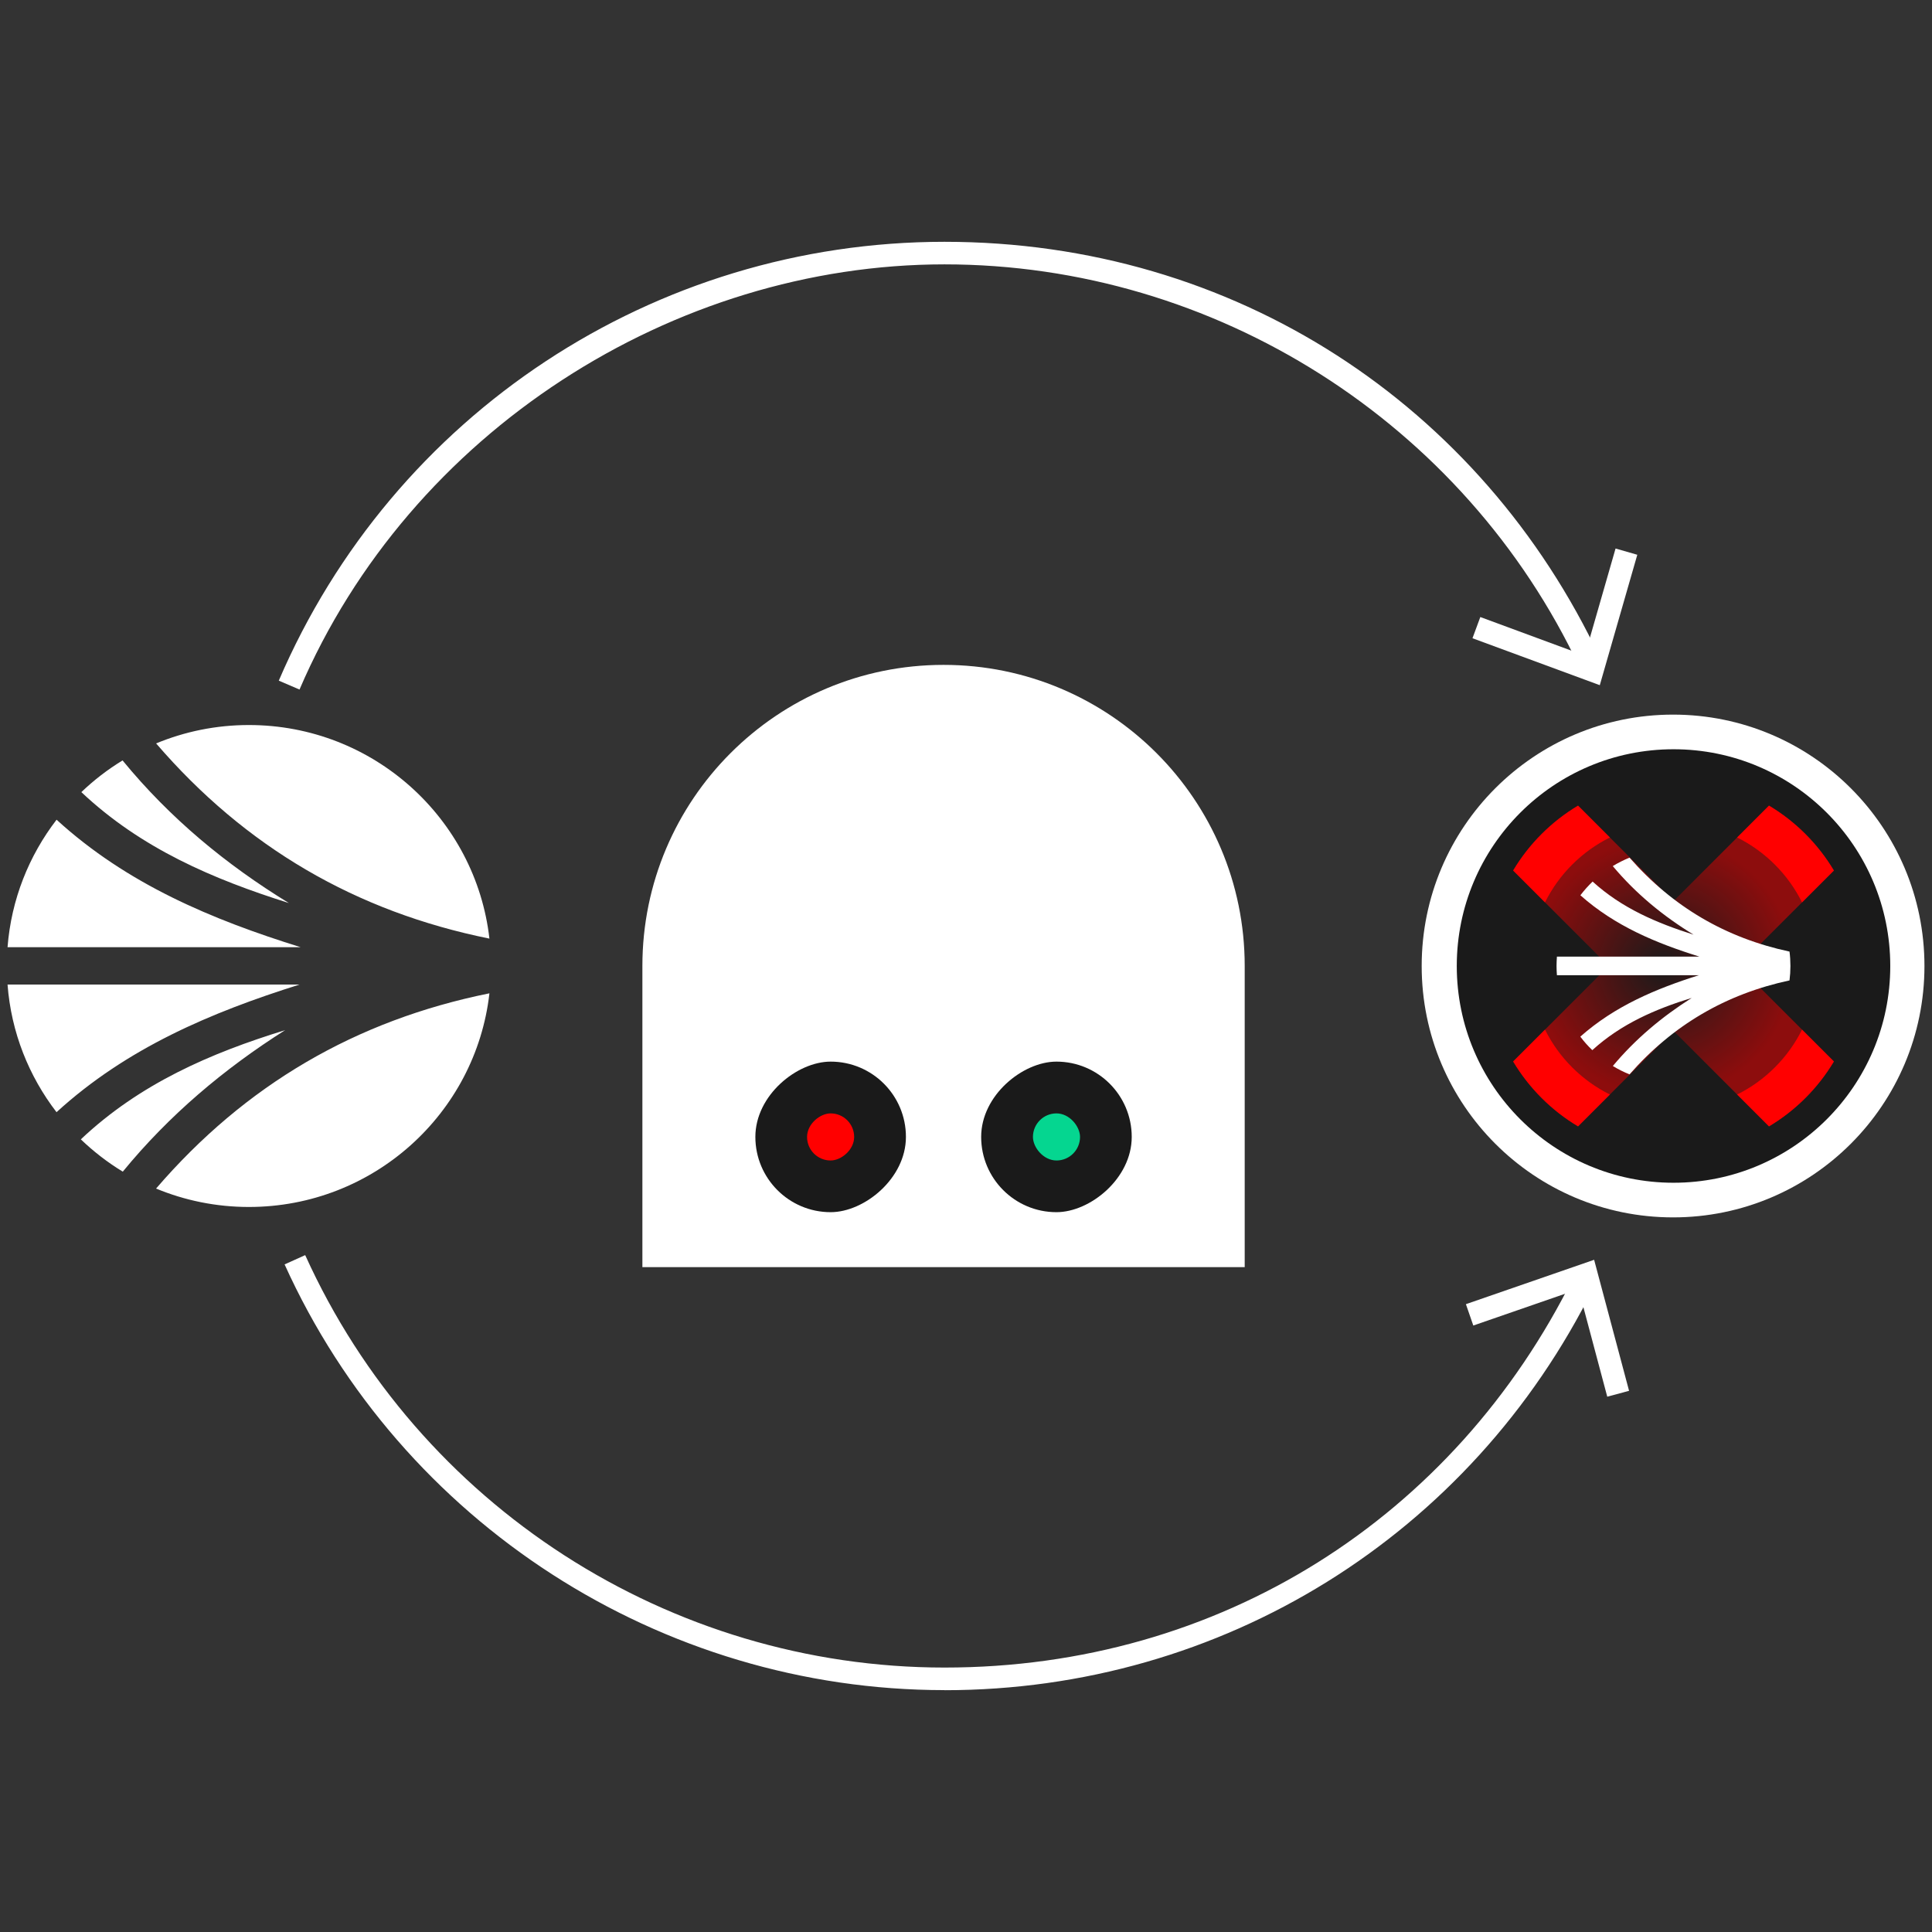 <?xml version="1.0" encoding="UTF-8"?>
<svg id="Layer_1" data-name="Layer 1" xmlns="http://www.w3.org/2000/svg" xmlns:xlink="http://www.w3.org/1999/xlink" viewBox="0 0 256 256">
  <rect x="0" y="0" width="256" height="256" fill="#333333" stroke="none"/>
  <defs>
    <style>
      .cls-1 {
        fill: url(#radial-gradient);
        opacity: .5;
      }

      .cls-2 {
        fill: #fff;
      }

      .cls-3 {
        fill: #05d690;
      }

      .cls-4 {
        fill: red;
      }

      .cls-5 {
        fill: #1a1a1a;
      }
    </style>
    <radialGradient id="radial-gradient" cx="336.01" cy="-29.07" fx="336.01" fy="-29.07" r="22.27" gradientTransform="translate(-98.83 155.73) scale(.95)" gradientUnits="userSpaceOnUse">
      <stop offset="0" stop-color="#1a1a1a"/>
      <stop offset=".81" stop-color="red"/>
    </radialGradient>
  </defs>
  <g>
    <path class="cls-2" d="M125.02,88.1h0c-22.04,0-39.9,17.87-39.9,39.9h0v39.9h79.81v-39.9h0c0-22.04-17.87-39.9-39.9-39.9Z"/>
    <rect class="cls-5" x="130.01" y="140.67" width="19.95" height="19.95" rx="9.98" ry="9.98" transform="translate(290.63 10.66) rotate(90)"/>
    <rect class="cls-5" x="100.08" y="140.67" width="19.95" height="19.95" rx="9.98" ry="9.98" transform="translate(260.71 40.59) rotate(90)"/>
    <rect class="cls-3" x="136.87" y="147.53" width="6.24" height="6.24" rx="3.12" ry="3.12"/>
    <rect class="cls-4" x="106.94" y="147.53" width="6.24" height="6.24" rx="3.12" ry="3.12" transform="translate(260.71 40.59) rotate(90)"/>
  </g>
  <circle class="cls-2" cx="221.69" cy="128" r="33.31"/>
  <g>
    <g>
      <path class="cls-2" d="M125.15,223.95c-37.61,0-71.93-22.14-87.44-56.41l2.73-1.23c15.03,33.2,48.28,54.65,84.72,54.65s67.54-19.83,83.35-51.76l2.68,1.33c-16.31,32.95-49.28,53.43-86.03,53.43Z"/>
      <polygon class="cls-2" points="215.86 184.29 212.97 185.07 209.17 170.81 195.22 175.64 194.24 172.81 211.23 166.93 215.86 184.29"/>
    </g>
    <g>
      <path class="cls-2" d="M39.69,91.37l-2.75-1.18c15.15-35.32,49.77-58.15,88.21-58.15s71.1,21.64,86.86,55.14l-2.71,1.27c-15.27-32.45-48.3-53.42-84.15-53.42s-70.78,22.11-85.46,56.33Z"/>
      <polygon class="cls-2" points="195.11 84.57 196.15 81.76 209.99 86.87 214.07 72.68 216.95 73.51 211.98 90.79 195.11 84.57"/>
    </g>
  </g>
  <g>
    <circle class="cls-5" cx="221.75" cy="128" r="28.72"/>
    <path class="cls-1" d="M230.35,128l12.65,12.65c-2.11,3.53-5.07,6.49-8.6,8.6l-12.65-12.65-12.65,12.65c-3.53-2.11-6.49-5.07-8.6-8.6l12.65-12.65-12.65-12.65c2.11-3.53,5.07-6.49,8.6-8.6l12.65,12.65,12.65-12.65c3.53,2.11,6.49,5.07,8.6,8.6l-12.65,12.65Z"/>
    <path class="cls-2" d="M237.24,128c0,.65-.04,1.28-.12,1.91-8.45,1.81-15.48,5.93-21.2,12.45-.77-.31-1.51-.68-2.21-1.11,2.99-3.58,6.52-6.53,10.45-9.02-4.81,1.48-9.35,3.44-13.17,6.92-.58-.55-1.11-1.15-1.59-1.79,4.58-4.06,10.01-6.34,15.71-8.14h-18.81c-.03-.4-.05-.81-.05-1.22s.02-.83.05-1.24h18.89c-5.71-1.78-11.18-4.04-15.78-8.13.49-.65,1.04-1.26,1.62-1.82,3.88,3.54,8.52,5.5,13.38,7.04-4.02-2.46-7.63-5.41-10.71-9.09.71-.43,1.45-.8,2.22-1.12,5.72,6.52,12.74,10.64,21.2,12.45.08.62.12,1.26.12,1.91Z"/>
    <path class="cls-4" d="M213.32,145.03l-4.22,4.22c-3.53-2.11-6.49-5.07-8.6-8.6l4.22-4.22c1.85,3.72,4.88,6.75,8.6,8.6Z"/>
    <path class="cls-4" d="M209.1,106.75l4.22,4.22c-3.72,1.85-6.75,4.88-8.6,8.6l-4.22-4.22c2.11-3.53,5.07-6.49,8.6-8.6Z"/>
    <path class="cls-4" d="M230.18,110.97l4.22-4.22c3.53,2.11,6.49,5.07,8.6,8.6l-4.22,4.22c-1.85-3.72-4.88-6.75-8.6-8.6Z"/>
    <path class="cls-4" d="M238.78,136.43l4.22,4.22c-2.11,3.53-5.07,6.49-8.6,8.6l-4.22-4.22c3.72-1.85,6.75-4.88,8.6-8.6Z"/>
  </g>
  <path class="cls-2" d="M20.68,98.51c3.79-1.57,7.94-2.44,12.3-2.44,16.48,0,30.06,12.38,31.87,28.3-17.72-3.58-32.35-12.14-44.17-25.87ZM64.85,131.62c-17.72,3.58-32.35,12.14-44.17,25.87,3.79,1.57,7.94,2.44,12.3,2.44,16.48,0,30.06-12.38,31.87-28.3ZM7.5,108.61c-3.66,4.76-6.01,10.57-6.5,16.9,13,0,25.92,0,38.84,0-11.73-3.66-22.97-8.33-32.35-16.9ZM1,130.46c.48,6.34,2.83,12.15,6.49,16.91,9.33-8.52,20.48-13.22,32.19-16.91-12.88,0-25.75,0-38.68,0ZM37.78,136.5c-9.92,3.05-19.27,7.11-27.07,14.47,1.69,1.62,3.55,3.06,5.56,4.28,6.13-7.48,13.39-13.6,21.51-18.75ZM16.24,100.76c-1.97,1.2-3.8,2.61-5.46,4.2,7.92,7.47,17.47,11.54,27.5,14.7-8.31-5.09-15.73-11.21-22.04-18.9Z"/>
</svg>
